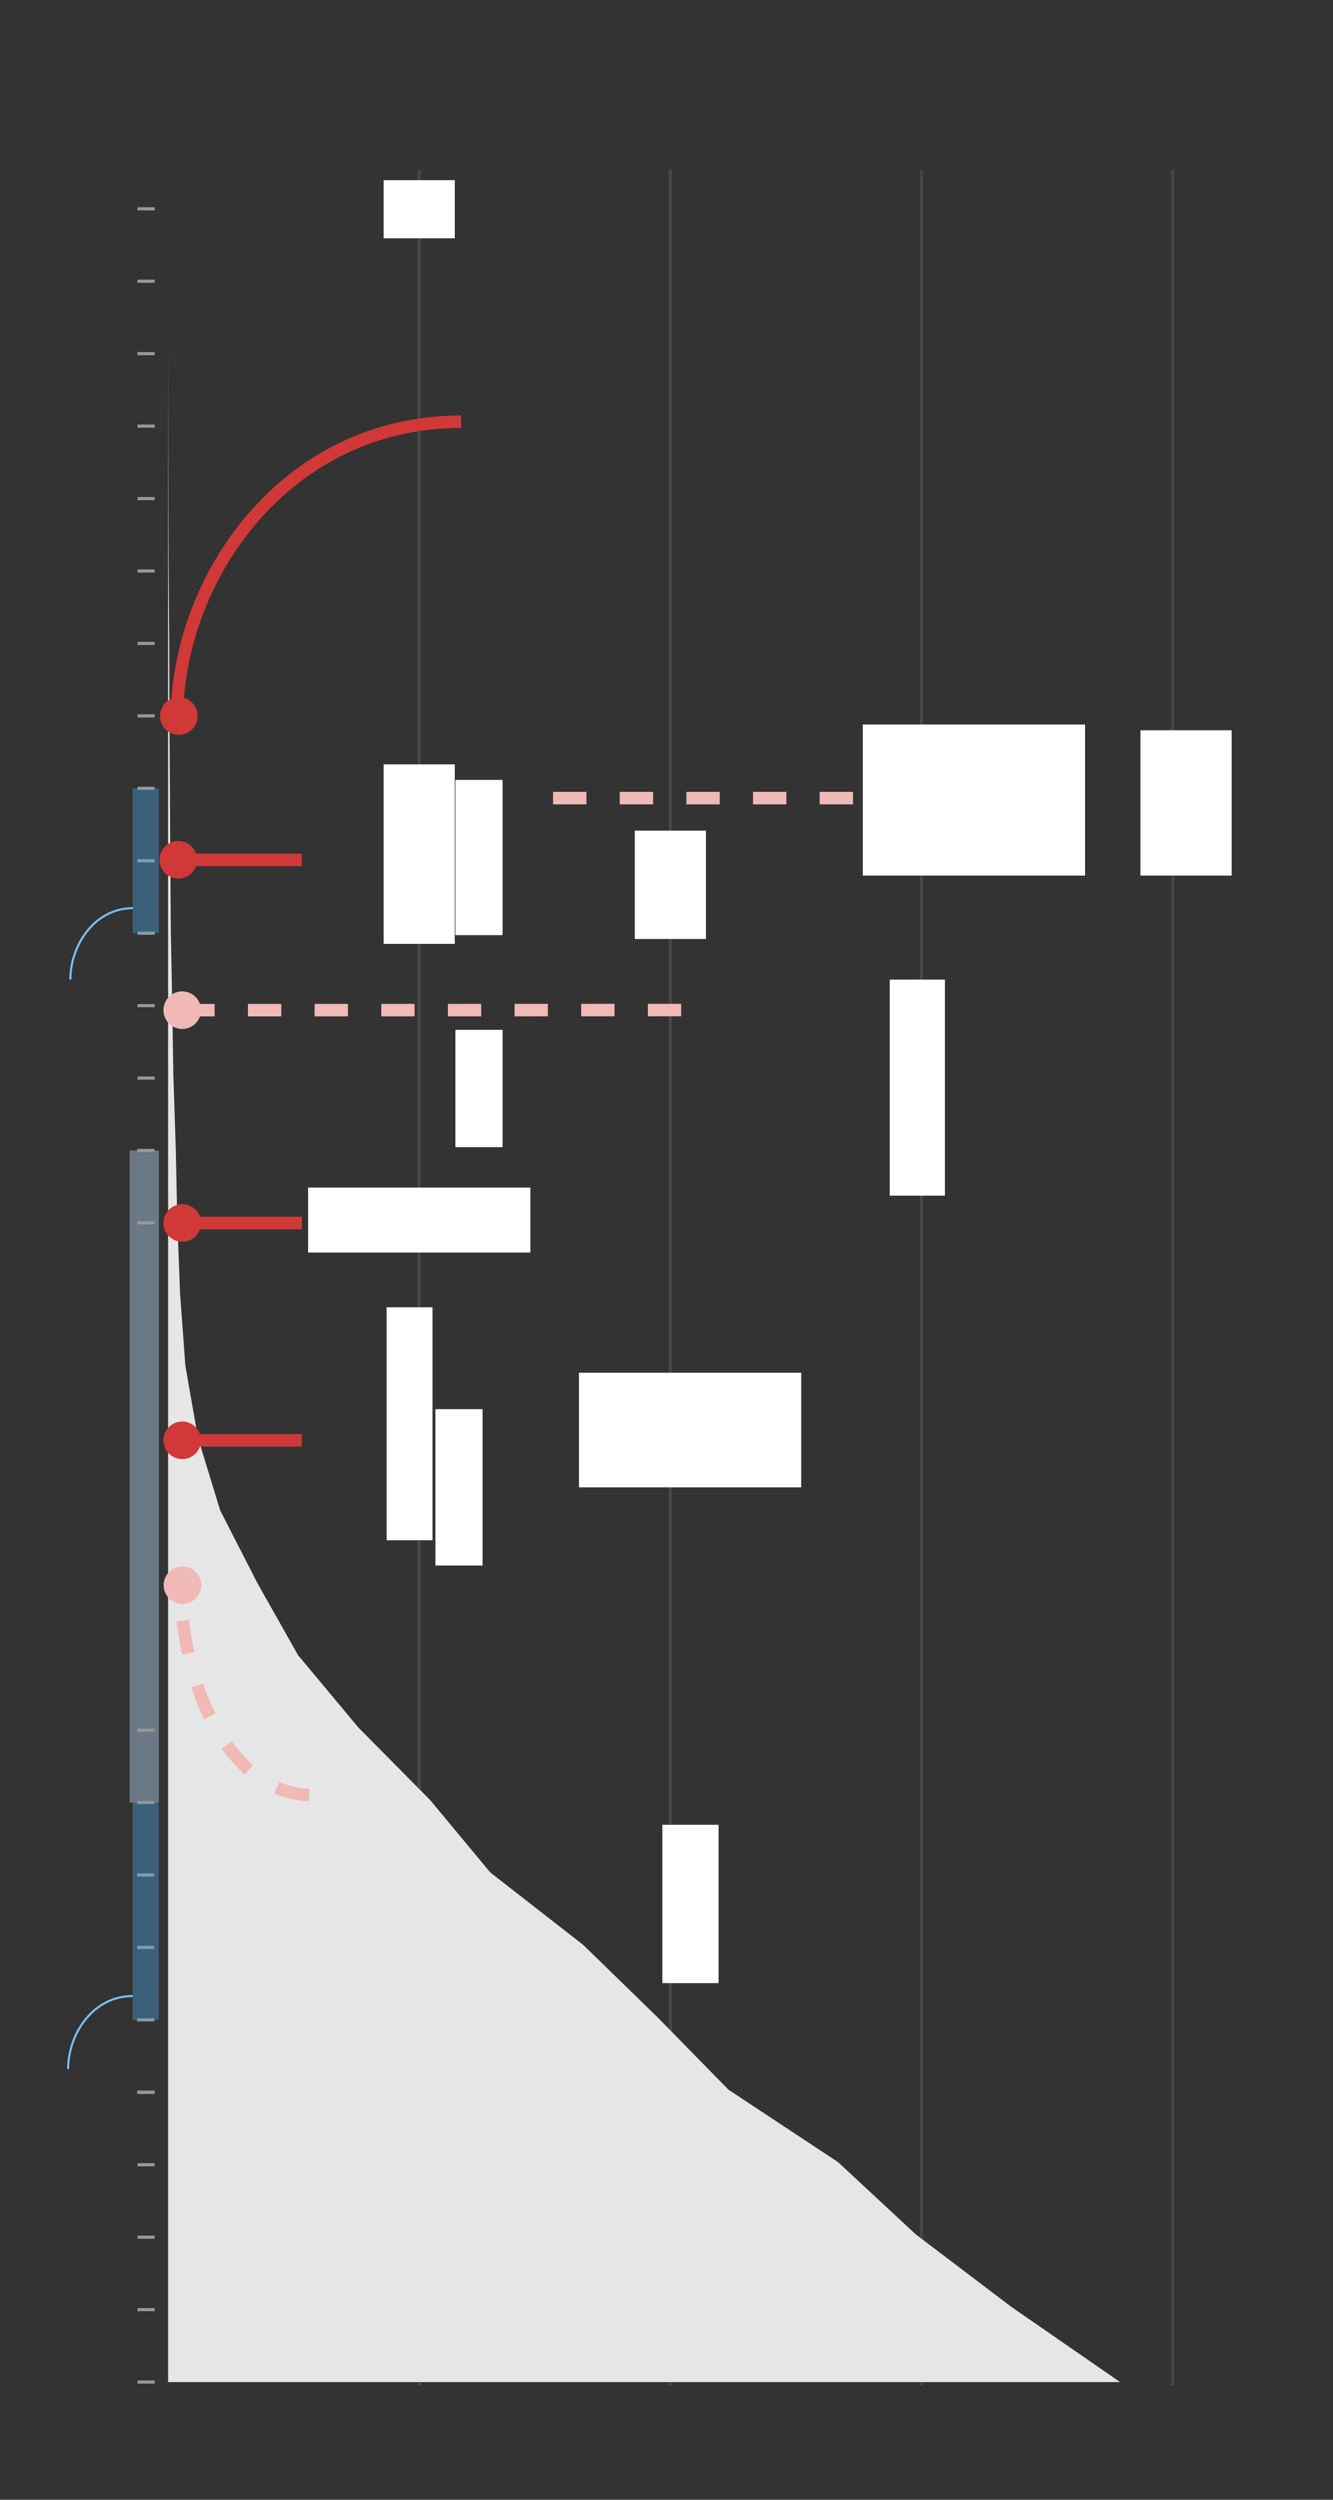 <?xml version="1.0" encoding="utf-8"?>
<!-- Generator: Adobe Illustrator 24.1.0, SVG Export Plug-In . SVG Version: 6.00 Build 0)  -->
<svg version="1.2" baseProfile="tiny" id="g-columbia-mobile-img" xmlns="http://www.w3.org/2000/svg" xmlns:xlink="http://www.w3.org/1999/xlink"
	 x="0px" y="0px" viewBox="0 0 320 600" xml:space="preserve">
<rect x="0" y="0" width="320" height="600" fill="#333333" stroke="none"/>
<g>
	
		<line style="opacity:0.2;" fill="none" stroke="#999999" stroke-width="0.75" stroke-miterlimit="10" x1="281.5" y1="572.547" x2="281.5" y2="40.829"/>
	
		<line style="opacity:0.2;" fill="none" stroke="#999999" stroke-width="0.75" stroke-miterlimit="10" x1="100.639" y1="572.547" x2="100.639" y2="40.829"/>
	
		<line style="opacity:0.2;" fill="none" stroke="#999999" stroke-width="0.75" stroke-miterlimit="10" x1="160.926" y1="572.547" x2="160.926" y2="40.829"/>
	<rect x="109.329" y="187.197" fill="#FFFFFF" width="11.32" height="37.26"/>
	
		<line style="opacity:0.2;" fill="none" stroke="#999999" stroke-width="0.75" stroke-miterlimit="10" x1="221.213" y1="572.547" x2="221.213" y2="40.829"/>
	<rect x="92.815" y="313.788" fill="#FFFFFF" width="11.013" height="55.908"/>
	
		<rect style="opacity:0.4;" x="-43.632" y="350.907" transform="matrix(-3.097181e-08 1 -1 -3.097181e-08 389.045 319.792)" fill="#BDE1FF" width="156.518" height="7.022"/>
	<rect x="104.526" y="338.239" fill="#FFFFFF" width="11.32" height="37.523"/>
	<polyline fill="#E6E6E6" points="40.36,49.765 40.36,67.143 40.365,84.521 40.389,101.899 40.424,119.276 40.489,136.654 
		40.622,154.018 40.677,171.395 40.786,188.773 40.875,206.151 41.009,223.529 41.337,240.906 41.624,258.284 42.195,275.662 
		42.562,293.04 43.221,310.417 44.496,327.795 47.536,345.173 52.867,362.551 61.76,379.929 71.565,397.306 86.066,414.684 
		103.266,432.062 117.698,449.44 140.001,466.817 157.846,484.195 174.867,501.573 201.167,518.951 219.864,536.328 
		242.787,553.706 268.879,571.757 40.36,571.757 40.36,115.572 	"/>
	<path fill="none" stroke="#79C0F7" stroke-width="0.5" stroke-miterlimit="10" d="M31.934,217.977
		c-9.299,0-15.041,8.978-15.041,17.15"/>
	
		<path fill="#E3DACB" stroke="#E3DACB" stroke-width="5" stroke-linecap="round" stroke-linejoin="round" stroke-miterlimit="10" d="
		M64.449,178.788"/>
	<line fill="none" stroke="#999999" stroke-width="0.75" stroke-miterlimit="10" x1="33" y1="50.115" x2="37.137" y2="50.115"/>
	<line fill="none" stroke="#999999" stroke-width="0.75" stroke-miterlimit="10" x1="33" y1="67.503" x2="37.137" y2="67.503"/>
	<rect x="92.101" y="43.244" fill="#FFFFFF" width="17.077" height="13.958"/>
	<rect x="207.126" y="173.901" fill="#FFFFFF" width="53.352" height="36.259"/>
	<g>
		
			<ellipse transform="matrix(0.606 -0.796 0.796 0.606 -119.82 101.849)" fill="#D13838" cx="42.862" cy="171.831" rx="4.512" ry="4.512"/>
	</g>
	<g>
		<line fill="none" stroke="#D13838" stroke-width="3" stroke-miterlimit="10" x1="43.523" y1="345.712" x2="72.446" y2="345.712"/>
		<g>
			<path fill="#D13838" d="M43.748,350.224c-2.491,0-4.512-2.02-4.512-4.512c0-2.491,2.02-4.512,4.512-4.512
				c2.491,0,4.512,2.02,4.512,4.512C48.26,348.203,46.24,350.224,43.748,350.224z"/>
		</g>
	</g>
	<g>
		<path fill="#F0B9B6" d="M43.797,385.004c-2.491-0.002-4.51-2.024-4.508-4.516c0.002-2.491,2.024-4.51,4.516-4.508
			c2.491,0.002,4.51,2.024,4.508,4.516C48.311,382.988,46.289,385.007,43.797,385.004z"/>
	</g>
	<g>
		<line fill="none" stroke="#D13838" stroke-width="3" stroke-miterlimit="10" x1="43.523" y1="293.548" x2="72.446" y2="293.548"/>
		<g>
			<path fill="#D13838" d="M43.749,298.06c-2.491,0-4.512-2.02-4.512-4.512c0-2.491,2.02-4.512,4.512-4.512
				c2.491,0,4.512,2.02,4.512,4.512C48.26,296.039,46.24,298.06,43.749,298.06z"/>
		</g>
	</g>
	<line fill="none" stroke="#999999" stroke-width="0.75" stroke-miterlimit="10" x1="33" y1="84.891" x2="37.137" y2="84.891"/>
	<line fill="none" stroke="#999999" stroke-width="0.75" stroke-miterlimit="10" x1="33" y1="102.279" x2="37.137" y2="102.279"/>
	<line fill="none" stroke="#999999" stroke-width="0.75" stroke-miterlimit="10" x1="33" y1="119.667" x2="37.137" y2="119.667"/>
	<line fill="none" stroke="#999999" stroke-width="0.75" stroke-miterlimit="10" x1="33" y1="137.055" x2="37.137" y2="137.055"/>
	<line fill="none" stroke="#999999" stroke-width="0.75" stroke-miterlimit="10" x1="33" y1="154.443" x2="37.137" y2="154.443"/>
	<line fill="none" stroke="#999999" stroke-width="0.75" stroke-miterlimit="10" x1="33" y1="171.831" x2="37.137" y2="171.831"/>
	<line fill="none" stroke="#999999" stroke-width="0.75" stroke-miterlimit="10" x1="33" y1="189.219" x2="37.137" y2="189.219"/>
	<line fill="none" stroke="#999999" stroke-width="0.75" stroke-miterlimit="10" x1="33" y1="206.607" x2="37.137" y2="206.607"/>
	<line fill="none" stroke="#999999" stroke-width="0.75" stroke-miterlimit="10" x1="33" y1="223.995" x2="37.137" y2="223.995"/>
	<line fill="none" stroke="#999999" stroke-width="0.75" stroke-miterlimit="10" x1="33" y1="241.383" x2="37.137" y2="241.383"/>
	<line fill="none" stroke="#999999" stroke-width="0.75" stroke-miterlimit="10" x1="33" y1="258.771" x2="37.137" y2="258.771"/>
	<line fill="none" stroke="#999999" stroke-width="0.75" stroke-miterlimit="10" x1="33" y1="502.204" x2="37.137" y2="502.204"/>
	<line fill="none" stroke="#999999" stroke-width="0.75" stroke-miterlimit="10" x1="33" y1="519.593" x2="37.137" y2="519.593"/>
	<line fill="none" stroke="#999999" stroke-width="0.75" stroke-miterlimit="10" x1="33" y1="536.981" x2="37.137" y2="536.981"/>
	<line fill="none" stroke="#999999" stroke-width="0.75" stroke-miterlimit="10" x1="33" y1="554.369" x2="37.137" y2="554.369"/>
	<line fill="none" stroke="#999999" stroke-width="0.75" stroke-miterlimit="10" x1="33" y1="571.757" x2="37.137" y2="571.757"/>
	<rect x="273.777" y="175.286" fill="#FFFFFF" width="21.89" height="34.874"/>
	<rect x="92.101" y="183.467" fill="#FFFFFF" width="17.077" height="43.085"/>
	<path fill="none" stroke="#79C0F7" stroke-width="0.5" stroke-miterlimit="10" d="M31.855,479.098
		c-9.581,0-15.498,9.17-15.498,17.516"/>
	<g>
		<line fill="none" stroke="#D13838" stroke-width="3" stroke-miterlimit="10" x1="42.637" y1="206.405" x2="72.446" y2="206.405"/>
		<g>
			
				<ellipse transform="matrix(0.508 -0.861 0.861 0.508 -156.682 138.417)" fill="#D13838" cx="42.862" cy="206.405" rx="4.512" ry="4.512"/>
		</g>
	</g>
	<g>
		
			<line fill="none" stroke="#F0B9B6" stroke-width="3" stroke-miterlimit="10" stroke-dasharray="8,8" x1="132.778" y1="191.567" x2="210.783" y2="191.567"/>
		<g>
			<path fill="#F0B9B6" d="M132.784,191.68c-0.062,0-0.113-0.051-0.113-0.113c0-0.062,0.051-0.113,0.113-0.113
				s0.113,0.051,0.113,0.113C132.896,191.63,132.846,191.68,132.784,191.68z"/>
		</g>
	</g>
	<rect x="213.587" y="235.127" fill="#FFFFFF" width="13.253" height="51.861"/>
	<g>
		
			<line fill="none" stroke="#F0B9B6" stroke-width="3" stroke-miterlimit="10" stroke-dasharray="8,8" x1="43.523" y1="242.471" x2="168.665" y2="242.435"/>
		<g>
			<path fill="#F0B9B6" d="M43.75,246.983c-2.491,0.001-4.512-2.019-4.513-4.51c-0.001-2.491,2.019-4.512,4.51-4.513
				c2.491-0.001,4.512,2.019,4.513,4.51C48.261,244.961,46.241,246.982,43.75,246.983z"/>
		</g>
	</g>
	
		<rect style="opacity:0.4;" x="17.605" y="203.463" transform="matrix(1.012493e-06 1 -1 1.012493e-06 241.6 171.614)" fill="#44A6E0" width="34.776" height="6.29"/>
	
		<line fill="none" stroke="#999999" stroke-width="0.75" stroke-miterlimit="10" x1="32.924" y1="432.652" x2="37.062" y2="432.652"/>
	<line fill="none" stroke="#999999" stroke-width="0.75" stroke-miterlimit="10" x1="32.924" y1="450.04" x2="37.062" y2="450.04"/>
	
		<line fill="none" stroke="#999999" stroke-width="0.75" stroke-miterlimit="10" x1="32.924" y1="467.428" x2="37.062" y2="467.428"/>
	
		<line fill="none" stroke="#999999" stroke-width="0.75" stroke-miterlimit="10" x1="32.924" y1="484.816" x2="37.062" y2="484.816"/>
	
		<line fill="none" stroke="#999999" stroke-width="0.75" stroke-miterlimit="10" x1="32.924" y1="502.205" x2="37.062" y2="502.205"/>
	
		<rect style="opacity:0.4;" x="8.891" y="455.608" transform="matrix(4.217761e-07 1 -1 4.217761e-07 493.746 423.76)" fill="#44A6E0" width="52.204" height="6.29"/>
	<rect x="152.388" y="199.377" fill="#FFFFFF" width="17.077" height="26"/>
	
		<line fill="none" stroke="#999999" stroke-width="0.75" stroke-miterlimit="10" x1="32.924" y1="276.138" x2="37.062" y2="276.138"/>
	<line fill="none" stroke="#999999" stroke-width="0.75" stroke-miterlimit="10" x1="32.962" y1="293.504" x2="37.1" y2="293.504"/>
	<rect x="138.989" y="329.489" fill="#FFFFFF" width="53.352" height="27.512"/>
	<rect x="109.329" y="247.192" fill="#FFFFFF" width="11.32" height="28.156"/>
	<rect x="73.963" y="285.046" fill="#FFFFFF" width="53.352" height="15.597"/>
	<line fill="none" stroke="#999999" stroke-width="0.75" stroke-miterlimit="10" x1="32.962" y1="415.286" x2="37.1" y2="415.286"/>
	<rect x="159.011" y="437.997" fill="#FFFFFF" width="13.491" height="38.002"/>
	<path fill="none" stroke="#F0B9B6" stroke-width="3" stroke-miterlimit="10" stroke-dasharray="8" d="M74.228,430.839
		c-20.261-0.733-31.771-28.898-30.859-54.12"/>
	<path fill="none" stroke="#D13838" stroke-width="3" stroke-miterlimit="10" d="M110.709,101.217
		c-42.207,0-68.269,37.525-68.269,71.677"/>
</g>
<style>
#g-columbia-mobile-img rect, #g-columbia-mobile-img circle, #g-columbia-mobile-img path, #g-columbia-mobile-img line, #g-columbia-mobile-img polyline { vector-effect: non-scaling-stroke; }
</style>
</svg>

